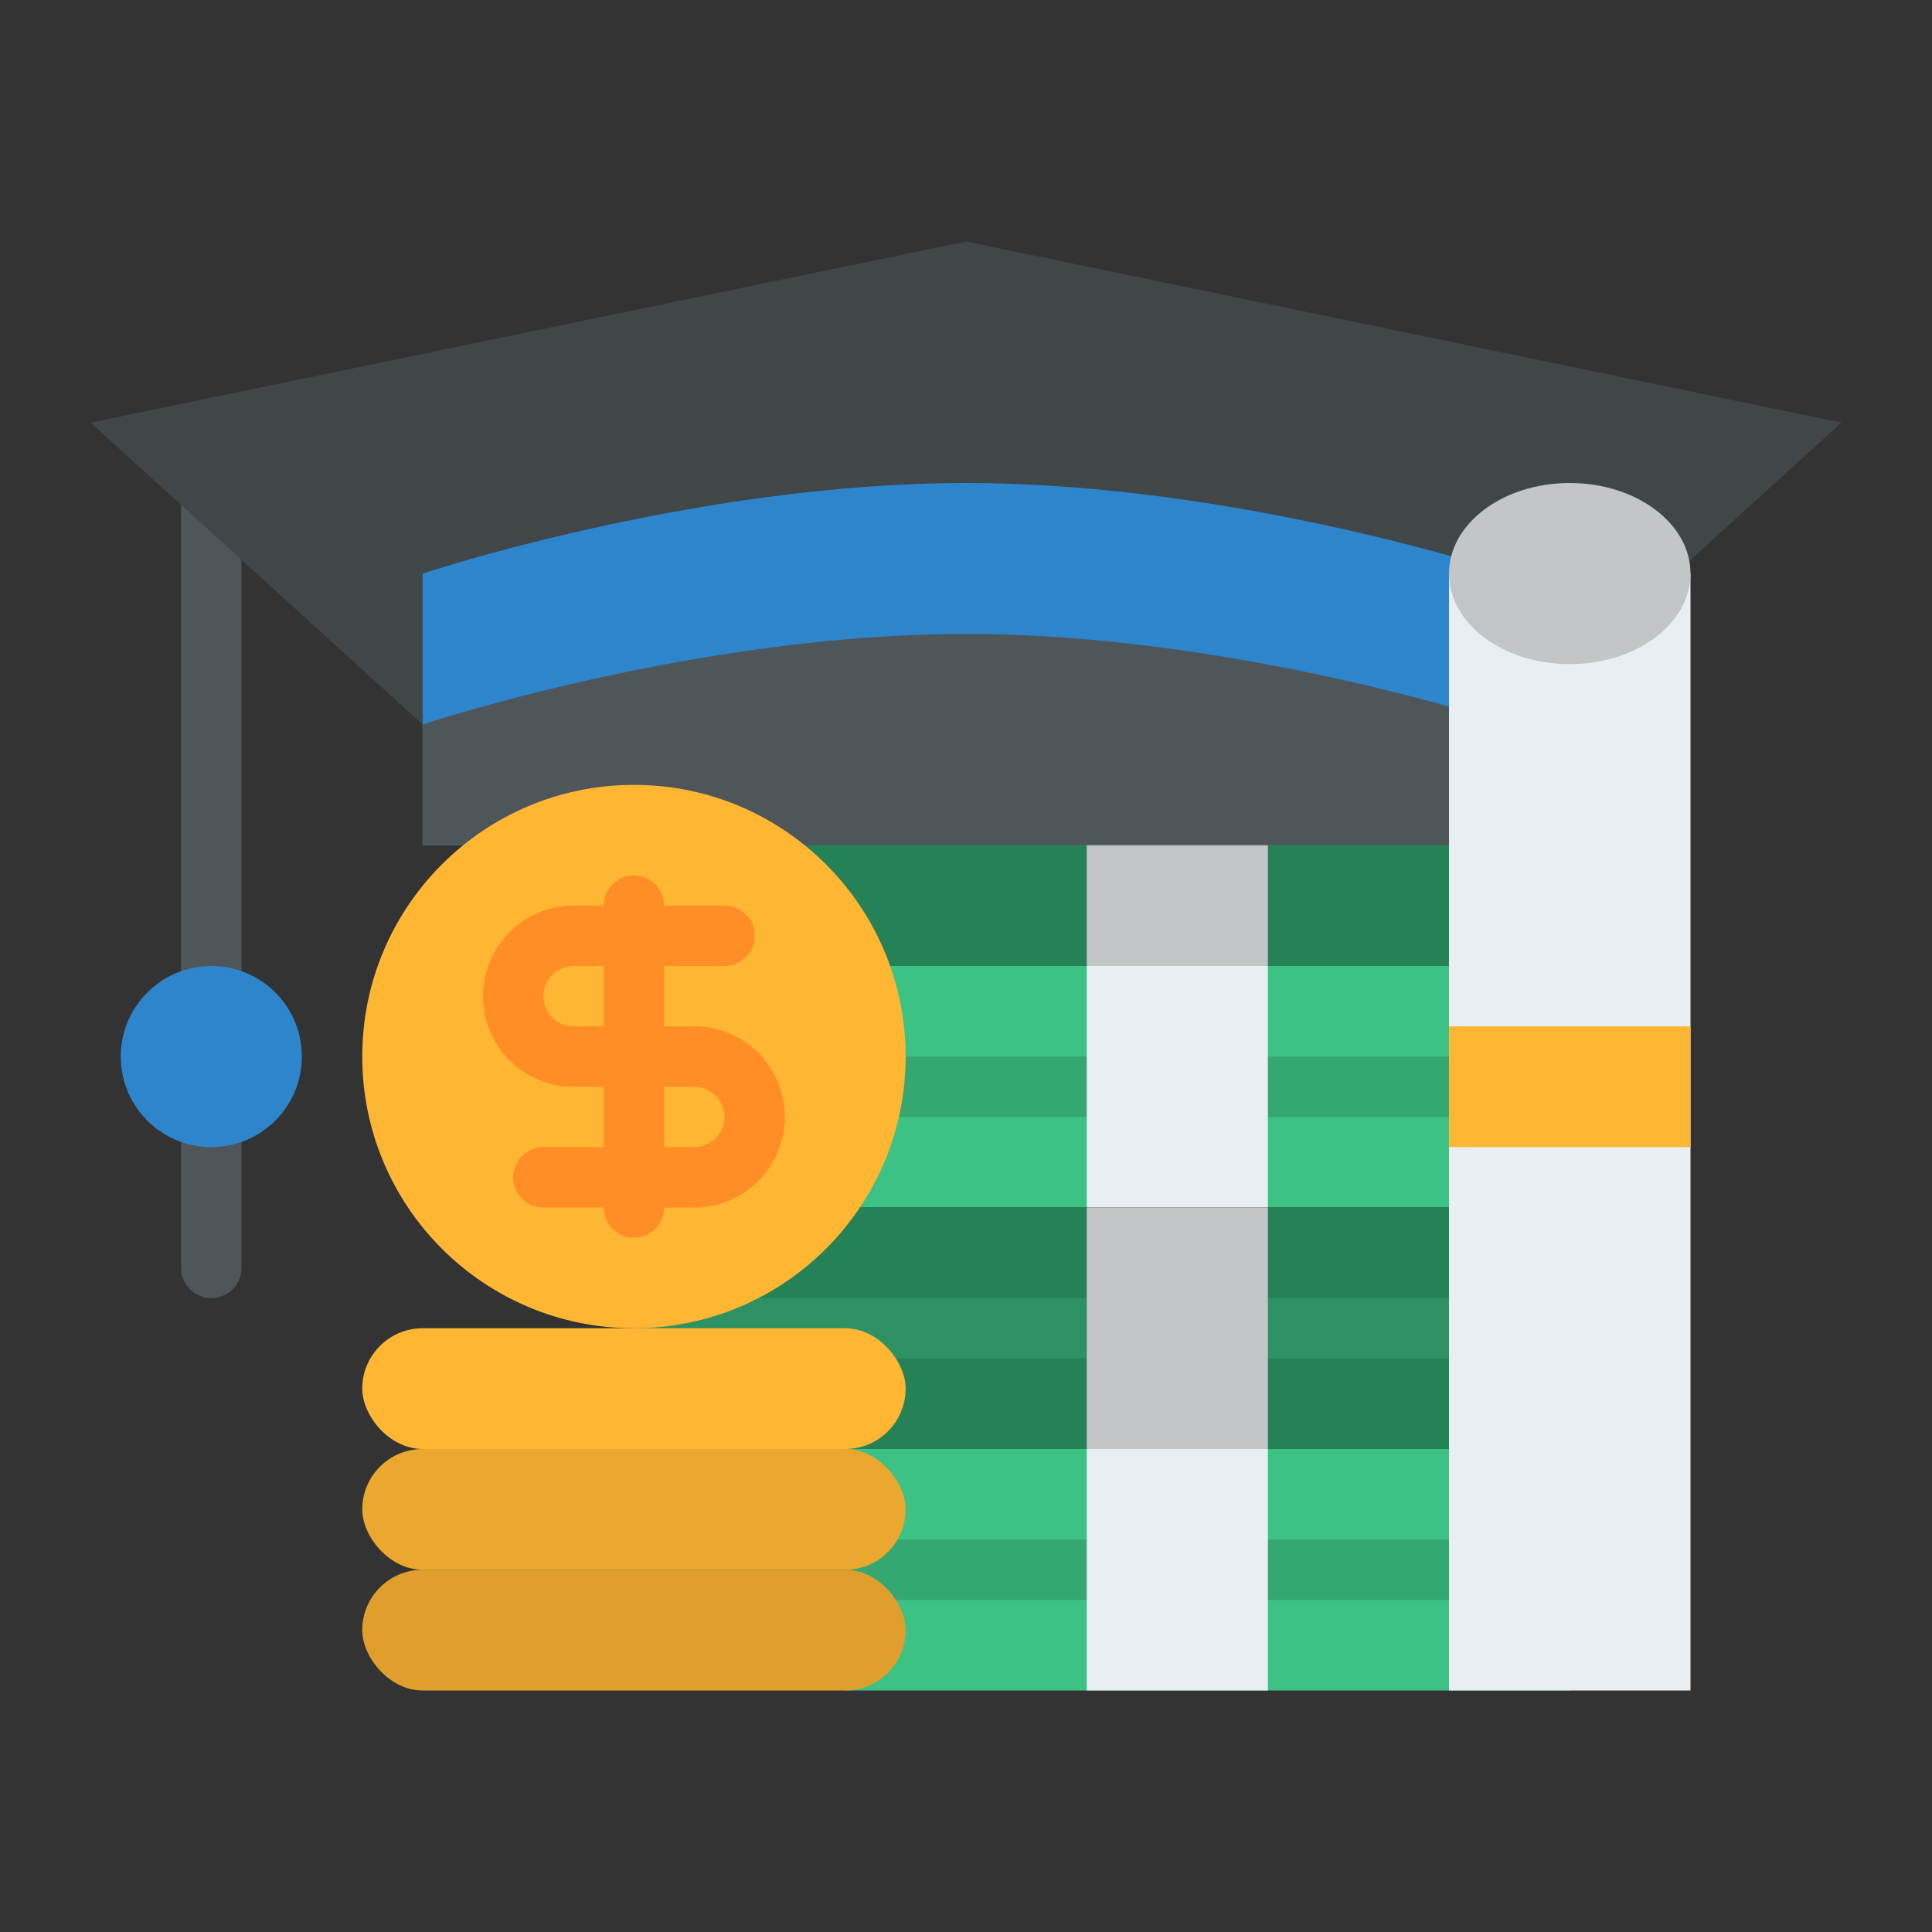 <svg id="Flat" height="512" viewBox="0 0 512 512" width="512" xmlns="http://www.w3.org/2000/svg"><rect x="0" y="0" width="512" height="512" fill="#333333" stroke="none"/><path d="m224 384h192v64h-192z" fill="#3dc285"/><path d="m224 408h160v16h-160z" fill="#35a872"/><path d="m208 224h208v32h-208z" fill="#248256"/><path d="m56 120a8 8 0 0 0 -8 8v208a8 8 0 0 0 16 0v-208a8 8 0 0 0 -8-8z" fill="#4f5659"/><circle cx="56" cy="280" fill="#2d85cc" r="24"/><path d="m112 192-88-80 232-48 232 48-88 80z" fill="#414649"/><path d="m112 193.6s72 20.8 144 20.8 144-20.8 144-20.8v-41.6h-288z" fill="#414649"/><path d="m400 224h-288v-72s72-24 144-24 144 24 144 24z" fill="#2d85cc"/><path d="m112 224v-32s72-24 144-24 144 24 144 24v32z" fill="#4f5659"/><path d="m224 256h192v64h-192z" fill="#3dc285"/><path d="m232 280h152v16h-152z" fill="#35a872"/><path d="m288 256h48v64h-48z" fill="#e9eef2"/><path d="m168 320h240v64h-240z" fill="#248256"/><path d="m168 344h240v16h-240z" fill="#2e9163"/><path d="m288 320h48v64h-48z" fill="#c3c6c7"/><path d="m448 448h-64v-168-128h64v128z" fill="#e9eef2"/><ellipse cx="416" cy="152" fill="#c3c6c7" rx="32" ry="24"/><path d="m384 272h64v32h-64z" fill="#ffb632"/><circle cx="168" cy="280" fill="#ffb632" r="72"/><path d="m184 272h-8v-16h16a8 8 0 0 0 0-16h-16a8 8 0 0 0 -16 0h-8a24 24 0 0 0 0 48h8v16h-16a8 8 0 0 0 0 16h16a8 8 0 0 0 16 0h8a24 24 0 0 0 0-48zm-32 0a8 8 0 0 1 0-16h8v16zm32 32h-8v-16h8a8 8 0 0 1 0 16z" fill="#ff8e26"/><rect fill="#e09f2c" height="32" rx="16" width="144" x="96" y="416"/><rect fill="#eba72e" height="32" rx="16" width="144" x="96" y="384"/><rect fill="#ffb632" height="32" rx="16" width="144" x="96" y="352"/><path d="m288 384h48v64h-48z" fill="#e9eef2"/><path d="m288 224h48v32h-48z" fill="#c3c6c7"/></svg>